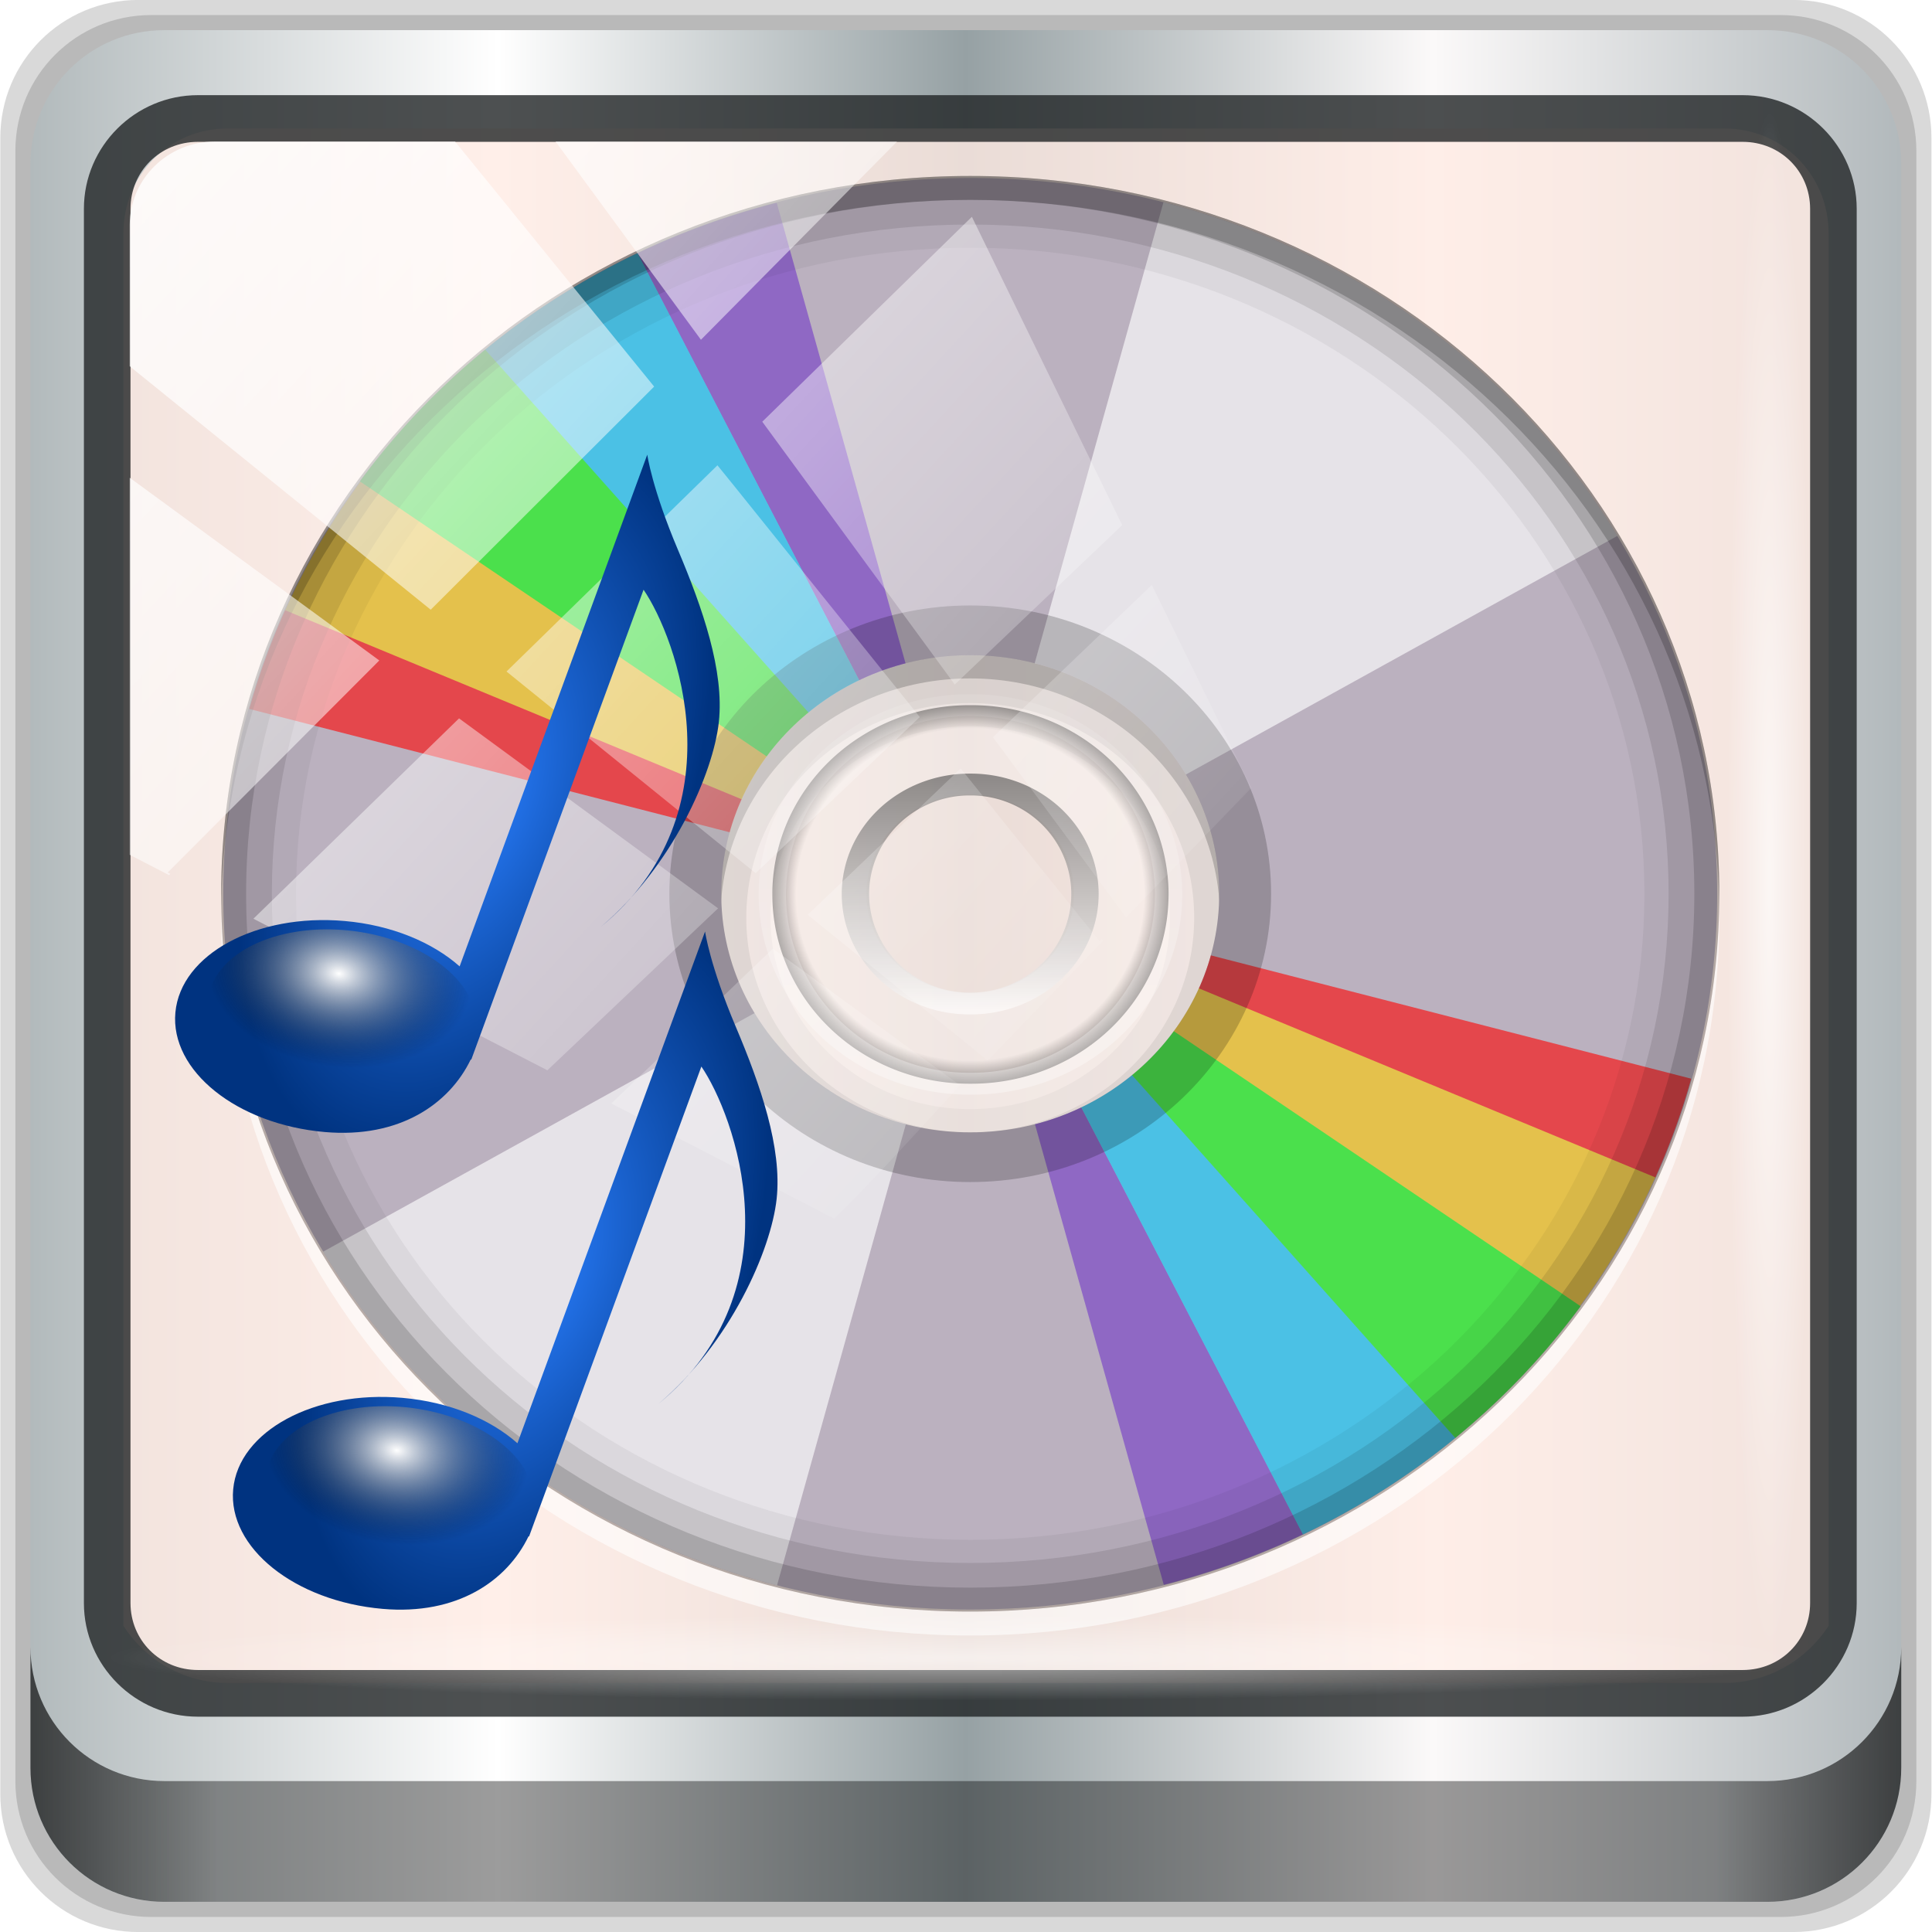 <?xml version="1.0" encoding="UTF-8" standalone="no"?>
<!-- Created with Inkscape (http://www.inkscape.org/) -->

<svg
   xmlns:dc="http://purl.org/dc/elements/1.1/"
   xmlns:cc="http://creativecommons.org/ns#"
   xmlns:rdf="http://www.w3.org/1999/02/22-rdf-syntax-ns#"
   xmlns:svg="http://www.w3.org/2000/svg"
   xmlns="http://www.w3.org/2000/svg"
   xmlns:xlink="http://www.w3.org/1999/xlink"
   xmlns:sodipodi="http://sodipodi.sourceforge.net/DTD/sodipodi-0.dtd"
   xmlns:inkscape="http://www.inkscape.org/namespaces/inkscape"
   width="96"
   height="96"
   id="svg2"
   version="1.1"
   inkscape:version="0.92.2 5c3e80d, 2017-08-06"
   sodipodi:docname="tunesview.svg">
  <script
     xlink:href=""
     id="script2985" />
  <defs
     id="defs4">
    <filter
       color-interpolation-filters="sRGB"
       id="filter3832-0">
      <feGaussianBlur
         id="feGaussianBlur3834-4"
         stdDeviation="0.769" />
    </filter>
    <radialGradient
       inkscape:collect="always"
       xlink:href="#linearGradient4370-2"
       id="radialGradient4322"
       gradientUnits="userSpaceOnUse"
       gradientTransform="matrix(1,0,0,1.806,0,-124.551)"
       cx="39.649"
       cy="154.589"
       fx="39.649"
       fy="154.589"
       r="27.097" />
    <linearGradient
       id="linearGradient4370-2">
      <stop
         id="stop4372-3"
         style="stop-color:#2a7fff;stop-opacity:1"
         offset="0" />
      <stop
         id="stop4374-7"
         style="stop-color:#003380;stop-opacity:1"
         offset="1" />
    </linearGradient>
    <radialGradient
       inkscape:collect="always"
       xlink:href="#linearGradient3266-4"
       id="radialGradient4324"
       gradientUnits="userSpaceOnUse"
       gradientTransform="matrix(0.985,0.026,-0.018,0.691,1.994,24.82)"
       cx="40.847"
       cy="75.264"
       fx="40.847"
       fy="75.264"
       r="14.672" />
    <linearGradient
       id="linearGradient3266-4">
      <stop
         id="stop2807-3"
         style="stop-color:#ffffff;stop-opacity:1"
         offset="0" />
      <stop
         id="stop2809-4"
         style="stop-color:#000000;stop-opacity:0"
         offset="1" />
    </linearGradient>
    <filter
       color-interpolation-filters="sRGB"
       id="filter4365">
      <feGaussianBlur
         id="feGaussianBlur4367"
         stdDeviation="0.769" />
    </filter>
    <radialGradient
       inkscape:collect="always"
       xlink:href="#linearGradient4370-2"
       id="radialGradient4245-5"
       cx="39.649"
       cy="154.589"
       fx="39.649"
       fy="154.589"
       r="27.097"
       gradientTransform="matrix(1,0,0,1.806,0,-124.551)"
       gradientUnits="userSpaceOnUse" />
    <linearGradient
       id="linearGradient4370">
      <stop
         id="stop4372"
         style="stop-color:#2a7fff;stop-opacity:1"
         offset="0" />
      <stop
         id="stop4374"
         style="stop-color:#003380;stop-opacity:1"
         offset="1" />
    </linearGradient>
    <radialGradient
       r="14.672"
       fy="75.264"
       fx="40.847"
       cy="75.264"
       cx="40.847"
       gradientTransform="matrix(0.985,0.026,-0.018,0.691,1.994,24.82)"
       gradientUnits="userSpaceOnUse"
       id="radialGradient4277"
       xlink:href="#linearGradient3266-4"
       inkscape:collect="always" />
    <linearGradient
       id="linearGradient4377">
      <stop
         id="stop4379"
         style="stop-color:#ffffff;stop-opacity:1"
         offset="0" />
      <stop
         id="stop4381"
         style="stop-color:#000000;stop-opacity:0"
         offset="1" />
    </linearGradient>
    <linearGradient
       inkscape:collect="always"
       xlink:href="#linearGradient3362"
       id="linearGradient3366"
       gradientUnits="userSpaceOnUse"
       x1="25.22"
       y1="61.922"
       x2="94.568"
       y2="61.922" />
    <linearGradient
       id="linearGradient3362">
      <stop
         id="stop3364"
         style="stop-color:#4d4d4d;stop-opacity:1"
         offset="0" />
      <stop
         id="stop3366"
         style="stop-color:#ffffff;stop-opacity:1"
         offset="1" />
    </linearGradient>
    <radialGradient
       inkscape:collect="always"
       xlink:href="#linearGradient3342"
       id="radialGradient3368"
       gradientUnits="userSpaceOnUse"
       gradientTransform="matrix(1,0,0,0.838,0,10.06)"
       cx="59.894"
       cy="61.922"
       fx="59.894"
       fy="61.922"
       r="33.714" />
    <linearGradient
       id="linearGradient3342">
      <stop
         id="stop3344"
         style="stop-color:#000000;stop-opacity:0"
         offset="0" />
      <stop
         id="stop3350"
         style="stop-color:#000000;stop-opacity:0"
         offset="0.85" />
      <stop
         id="stop3346"
         style="stop-color:#000000;stop-opacity:1"
         offset="1" />
    </linearGradient>
    <linearGradient
       inkscape:collect="always"
       xlink:href="#linearGradient3330"
       id="linearGradient3370"
       gradientUnits="userSpaceOnUse"
       x1="26.18"
       y1="61.922"
       x2="93.608"
       y2="61.922" />
    <linearGradient
       id="linearGradient3330">
      <stop
         id="stop3332"
         style="stop-color:#ffffff;stop-opacity:0.203"
         offset="0" />
      <stop
         id="stop3334"
         style="stop-color:#ffffff;stop-opacity:0.68"
         offset="1" />
    </linearGradient>
    <clipPath
       id="clipPath4031">
      <path
         d="M 48,32 C 28.118,32 12,48.118 12,68 12,87.882 28.118,104 48,104 67.882,104 84,87.882 84,68 84,48.118 67.882,32 48,32 z m 0,24 c 6.627,0 12,5.373 12,12 0,6.627 -5.373,12 -12,12 -6.627,0 -12,-5.373 -12,-12 0,-6.627 5.373,-12 12,-12 z"
         inkscape:connector-curvature="0"
         id="path4033"
         style="fill:#bbb1bf;fill-opacity:1;stroke:none" />
    </clipPath>
    <filter
       x="-0.19"
       y="-0.171"
       width="1.381"
       height="1.341"
       color-interpolation-filters="sRGB"
       id="filter4035">
      <feGaussianBlur
         id="feGaussianBlur4037"
         stdDeviation="4.948" />
    </filter>
    <clipPath
       id="clipPath4187">
      <path
         d="m 48,102 c -19.882,0 -36,16.118 -36,36 0,19.882 16.118,36 36,36 19.882,0 36,-16.118 36,-36 0,-19.882 -16.118,-36 -36,-36 z m 0,24 c 6.627,0 12,5.373 12,12 0,6.627 -5.373,12 -12,12 -6.627,0 -12,-5.373 -12,-12 0,-6.627 5.373,-12 12,-12 z"
         inkscape:connector-curvature="0"
         id="path4189"
         style="fill:#bbb1bf;fill-opacity:1;stroke:none" />
    </clipPath>
    <filter
       x="-0.18"
       y="-0.18"
       width="1.36"
       height="1.36"
       color-interpolation-filters="sRGB"
       id="filter4195">
      <feGaussianBlur
         id="feGaussianBlur4197"
         stdDeviation="5.216" />
    </filter>
    <radialGradient
       inkscape:collect="always"
       xlink:href="#linearGradient4042"
       id="radialGradient4556"
       cx="14.693"
       cy="0.381"
       fx="14.693"
       fy="0.381"
       r="45.056"
       gradientTransform="matrix(1.003,0,0,0.894,9.597,20.257)"
       gradientUnits="userSpaceOnUse" />
    <linearGradient
       id="linearGradient4042">
      <stop
         id="stop4044"
         style="stop-color:#ff9800;stop-opacity:1"
         offset="0" />
      <stop
         id="stop4046"
         style="stop-color:#ff4600;stop-opacity:1"
         offset="1" />
    </linearGradient>
    <linearGradient
       inkscape:collect="always"
       xlink:href="#linearGradient3888-8-4-8-4-6-9-0-8-7-9"
       id="linearGradient4987"
       gradientUnits="userSpaceOnUse"
       gradientTransform="matrix(1.19,0,0,1.151,-32.769,-28.888)"
       x1="62"
       y1="8"
       x2="62"
       y2="68" />
    <linearGradient
       inkscape:collect="always"
       id="linearGradient3888-8-4-8-4-6-9-0-8-7-9">
      <stop
         style="stop-color:#ffffff;stop-opacity:1;"
         offset="0"
         id="stop3890-4-7-9-5-7-0-8-8-8-6" />
      <stop
         style="stop-color:#ffffff;stop-opacity:0;"
         offset="1"
         id="stop3892-5-8-2-8-3-3-3-06-4-4" />
    </linearGradient>
    <radialGradient
       inkscape:collect="always"
       xlink:href="#linearGradient3888-8-4-8-6"
       id="radialGradient3114"
       gradientUnits="userSpaceOnUse"
       gradientTransform="matrix(0,1.621,-2.038,0,160.664,-243.037)"
       cx="158"
       cy="6.213"
       fx="158"
       fy="6.213"
       r="41" />
    <linearGradient
       inkscape:collect="always"
       id="linearGradient3888-8-4-8-6">
      <stop
         style="stop-color:#ffffff;stop-opacity:1;"
         offset="0"
         id="stop3890-4-7-9-7" />
      <stop
         style="stop-color:#ffffff;stop-opacity:0;"
         offset="1"
         id="stop3892-5-8-2-7" />
    </linearGradient>
    <radialGradient
       inkscape:collect="always"
       xlink:href="#linearGradient4091-0-3-0-7"
       id="radialGradient3118"
       gradientUnits="userSpaceOnUse"
       gradientTransform="matrix(-1.072,0,0,-0.875,199.464,-19.126)"
       cx="48"
       cy="-27"
       fx="48"
       fy="-27"
       r="42" />
    <linearGradient
       id="linearGradient4091-0-3-0-7">
      <stop
         style="stop-color:#ffffff;stop-opacity:1;"
         offset="0"
         id="stop4093-3-6-4-2" />
      <stop
         id="stop4099-6-1-8-3"
         offset="0.8"
         style="stop-color:#ffffff;stop-opacity:1;" />
      <stop
         style="stop-color:#ffffff;stop-opacity:0;"
         offset="1"
         id="stop4095-1-0-7-9" />
    </linearGradient>
    <linearGradient
       inkscape:collect="always"
       xlink:href="#linearGradient3832-0-6-1-1"
       id="linearGradient3120"
       gradientUnits="userSpaceOnUse"
       gradientTransform="matrix(1,0,0,0.889,200,8.943)"
       x1="-94"
       y1="82.984"
       x2="-10.188"
       y2="82.984" />
    <linearGradient
       id="linearGradient3832-0-6-1-1">
      <stop
         style="stop-color:#000000;stop-opacity:1;"
         offset="0"
         id="stop3834-6-3-7-1" />
      <stop
         id="stop3872-2-4"
         offset="0.1"
         style="stop-color:#000000;stop-opacity:0.588;" />
      <stop
         style="stop-color:#000000;stop-opacity:0.588;"
         offset="0.9"
         id="stop3844-6-2-7-6" />
      <stop
         style="stop-color:#000000;stop-opacity:1;"
         offset="1"
         id="stop3836-5-0-2-9" />
    </linearGradient>
    <linearGradient
       gradientTransform="matrix(1.135,0,0,1.134,-40.037,-46.788)"
       y2="47"
       x2="90"
       y1="47"
       x1="6"
       gradientUnits="userSpaceOnUse"
       id="linearGradient5021"
       xlink:href="#linearGradient6139-0"
       inkscape:collect="always" />
    <linearGradient
       id="linearGradient6139-0">
      <stop
         id="stop6141-2"
         offset="0"
         style="stop-color:#b7b7b7;stop-opacity:1;" />
      <stop
         style="stop-color:#ffffff;stop-opacity:1;"
         offset="0.25"
         id="stop6151-0" />
      <stop
         style="stop-color:#9d9d9d;stop-opacity:1;"
         offset="0.5"
         id="stop6147-1" />
      <stop
         id="stop6149-4"
         offset="0.75"
         style="stop-color:#fafafa;stop-opacity:1;" />
      <stop
         id="stop6143-4"
         offset="1"
         style="stop-color:#b7b7b7;stop-opacity:1;" />
    </linearGradient>
    <linearGradient
       y2="47"
       x2="90"
       y1="47"
       x1="6"
       gradientTransform="matrix(1.139,0,0,1.139,-30.579,-29.107)"
       gradientUnits="userSpaceOnUse"
       id="linearGradient4478"
       xlink:href="#linearGradient6139-0"
       inkscape:collect="always" />
    <linearGradient
       id="linearGradient5700">
      <stop
         style="stop-color:#ffffff;stop-opacity:0;"
         offset="0"
         id="stop5702" />
      <stop
         id="stop5704"
         offset="0.037"
         style="stop-color:#ffffff;stop-opacity:0.851;" />
      <stop
         style="stop-color:#ffffff;stop-opacity:0;"
         offset="0.065"
         id="stop5706" />
      <stop
         id="stop5712"
         offset="0.945"
         style="stop-color:#ffffff;stop-opacity:0;" />
      <stop
         id="stop5710"
         offset="0.966"
         style="stop-color:#ffffff;stop-opacity:0.851;" />
      <stop
         style="stop-color:#ffffff;stop-opacity:0;"
         offset="1"
         id="stop5708" />
    </linearGradient>
    <linearGradient
       id="linearGradient3921">
      <stop
         id="stop3923"
         offset="0"
         style="stop-color:#2cd5ff;stop-opacity:1;" />
      <stop
         id="stop3925"
         offset="1"
         style="stop-color:#004c75;stop-opacity:1;" />
    </linearGradient>
    <radialGradient
       gradientUnits="userSpaceOnUse"
       gradientTransform="matrix(1.067,0,0,0.038,-36.704,40.652)"
       r="42.472"
       fy="88.449"
       fx="48.944"
       cy="88.449"
       cx="48.944"
       id="radialGradient4954"
       xlink:href="#linearGradient3888-8-4-8-4-6-9-0-8-7-9"
       inkscape:collect="always" />
    <linearGradient
       gradientUnits="userSpaceOnUse"
       y2="47"
       x2="90"
       y1="47"
       x1="6"
       id="linearGradient3923"
       xlink:href="#linearGradient6139-0"
       inkscape:collect="always" />
    <linearGradient
       y2="47"
       x2="90"
       y1="47"
       x1="6"
       gradientTransform="matrix(1.135,0,0,1.134,-145.94,-34.869)"
       gradientUnits="userSpaceOnUse"
       id="linearGradient5698"
       xlink:href="#linearGradient5700"
       inkscape:collect="always" />
    <radialGradient
       r="2.791"
       fy="79.209"
       fx="70.373"
       cy="79.209"
       cx="70.373"
       gradientUnits="userSpaceOnUse"
       id="radialGradient4077-8"
       xlink:href="#linearGradient3832-0-6-1-1"
       inkscape:collect="always" />
    <linearGradient
       gradientTransform="translate(-96,-48)"
       gradientUnits="userSpaceOnUse"
       xlink:href="#linearGradient4042"
       id="linearGradient4048"
       y2="72"
       x2="30"
       y1="72"
       x1="18" />
    <linearGradient
       gradientUnits="userSpaceOnUse"
       xlink:href="#linearGradient3888-8-4-8-4-6-9-0-8-7-9"
       id="linearGradient4040"
       y2="75"
       x2="24"
       y1="62"
       x1="24" />
    <linearGradient
       id="linearGradient4180">
      <stop
         offset="0"
         style="stop-color:#008eca;stop-opacity:1"
         id="stop4182" />
      <stop
         offset="1"
         style="stop-color:#35c3ff;stop-opacity:1"
         id="stop4184" />
    </linearGradient>
    <linearGradient
       gradientTransform="translate(-96,-48)"
       gradientUnits="userSpaceOnUse"
       xlink:href="#linearGradient4192"
       id="linearGradient4156"
       y2="72"
       x2="32"
       y1="72"
       x1="18" />
    <linearGradient
       id="linearGradient4192">
      <stop
         offset="0"
         style="stop-color:#ffdb5b;stop-opacity:1"
         id="stop4194" />
      <stop
         offset="1"
         style="stop-color:#26a4bc;stop-opacity:1"
         id="stop4196" />
    </linearGradient>
    <linearGradient
       id="linearGradient4186">
      <stop
         offset="0"
         style="stop-color:#a535c0;stop-opacity:1"
         id="stop4188" />
      <stop
         offset="1"
         style="stop-color:#732586;stop-opacity:1"
         id="stop4190" />
    </linearGradient>
    <linearGradient
       id="linearGradient4364">
      <stop
         offset="0"
         style="stop-color:#cccccc;stop-opacity:1"
         id="stop4366" />
      <stop
         offset="1"
         style="stop-color:#1a1a1a;stop-opacity:1"
         id="stop4368" />
    </linearGradient>
    <linearGradient
       id="linearGradient4358">
      <stop
         offset="0"
         style="stop-color:#71c837;stop-opacity:1"
         id="stop4360" />
      <stop
         offset="1"
         style="stop-color:#447821;stop-opacity:1"
         id="stop4362" />
    </linearGradient>
    <linearGradient
       id="linearGradient3524">
      <stop
         offset="0"
         style="stop-color:#ff7ef7;stop-opacity:1"
         id="stop3526" />
      <stop
         id="stop1157"
         style="stop-color:#ff7fe2;stop-opacity:1;"
         offset="0.135" />
      <stop
         offset="1"
         style="stop-color:#ff885b;stop-opacity:1"
         id="stop3528" />
    </linearGradient>
    <linearGradient
       id="linearGradient4376">
      <stop
         offset="0"
         style="stop-color:#deaa87;stop-opacity:1"
         id="stop4378" />
      <stop
         offset="1"
         style="stop-color:#784421;stop-opacity:1"
         id="stop4380" />
    </linearGradient>
    <clipPath
       id="clipPath4031-0">
      <path
         style="fill:#bbb1bf;fill-opacity:1;stroke:none"
         id="path4033-23"
         inkscape:connector-curvature="0"
         d="M 48,32 C 28.118,32 12,48.118 12,68 12,87.882 28.118,104 48,104 67.882,104 84,87.882 84,68 84,48.118 67.882,32 48,32 z m 0,24 c 6.627,0 12,5.373 12,12 0,6.627 -5.373,12 -12,12 -6.627,0 -12,-5.373 -12,-12 0,-6.627 5.373,-12 12,-12 z" />
    </clipPath>
    <filter
       id="filter4035-7"
       color-interpolation-filters="sRGB"
       height="1.341"
       width="1.381"
       y="-0.171"
       x="-0.19">
      <feGaussianBlur
         stdDeviation="4.948"
         id="feGaussianBlur4037-5" />
    </filter>
    <clipPath
       id="clipPath4187-9">
      <path
         style="fill:#bbb1bf;fill-opacity:1;stroke:none"
         id="path4189-2"
         inkscape:connector-curvature="0"
         d="m 48,102 c -19.882,0 -36,16.118 -36,36 0,19.882 16.118,36 36,36 19.882,0 36,-16.118 36,-36 0,-19.882 -16.118,-36 -36,-36 z m 0,24 c 6.627,0 12,5.373 12,12 0,6.627 -5.373,12 -12,12 -6.627,0 -12,-5.373 -12,-12 0,-6.627 5.373,-12 12,-12 z" />
    </clipPath>
    <filter
       id="filter4195-2"
       color-interpolation-filters="sRGB"
       height="1.36"
       width="1.36"
       y="-0.18"
       x="-0.18">
      <feGaussianBlur
         stdDeviation="5.216"
         id="feGaussianBlur4197-8" />
    </filter>
    <linearGradient
       y2="47"
       x2="90"
       y1="47"
       x1="6"
       gradientTransform="matrix(1.103,0,0,1.102,-38.5,-45.284)"
       gradientUnits="userSpaceOnUse"
       id="linearGradient4071"
       xlink:href="#linearGradient6139-0-3"
       inkscape:collect="always" />
    <linearGradient
       id="linearGradient6139-0-3">
      <stop
         style="stop-color:#b2babc;stop-opacity:1"
         offset="0"
         id="stop6141-2-6" />
      <stop
         id="stop6151-0-7"
         offset="0.25"
         style="stop-color:#ffffff;stop-opacity:1;" />
      <stop
         id="stop6147-1-5"
         offset="0.5"
         style="stop-color:#96a1a4;stop-opacity:1" />
      <stop
         style="stop-color:#fbf9f9;stop-opacity:1;"
         offset="0.75"
         id="stop6149-4-3" />
      <stop
         style="stop-color:#b2b9bc;stop-opacity:1"
         offset="1"
         id="stop6143-4-5" />
    </linearGradient>
    <linearGradient
       gradientUnits="userSpaceOnUse"
       y2="88.172"
       x2="94.5"
       y1="88.172"
       x1="1.5"
       id="linearGradient4129"
       xlink:href="#linearGradient3832-0-6-1-1"
       inkscape:collect="always"
       gradientTransform="matrix(0.997,0,0,0.995,-33.374,-41.269)" />
    <radialGradient
       r="43.199"
       fy="44.893"
       fx="13.948"
       cy="44.893"
       cx="13.948"
       gradientTransform="matrix(0.972,0,0,0.049,0.408,38.503)"
       gradientUnits="userSpaceOnUse"
       id="radialGradient7462"
       xlink:href="#linearGradient3888-8-4-8-4-6-9-0-8-7-9"
       inkscape:collect="always" />
    <radialGradient
       r="43.199"
       fy="44.893"
       fx="13.948"
       cy="44.893"
       cx="13.948"
       gradientTransform="matrix(0.884,0,0,0.049,-9.88,-56.484)"
       gradientUnits="userSpaceOnUse"
       id="radialGradient7464"
       xlink:href="#linearGradient3888-8-4-8-4-6-9-0-8-7-9"
       inkscape:collect="always" />
    <linearGradient
       y2="14.514"
       x2="50.528"
       y1="-28.642"
       x1="2.771"
       gradientUnits="userSpaceOnUse"
       id="linearGradient4767"
       xlink:href="#linearGradient3888-8-4-8-4-6-9-0-8-7-9"
       inkscape:collect="always" />
    <clipPath
       clipPathUnits="userSpaceOnUse"
       id="clipPath4156-4-1">
      <path
         style="opacity:0.6;fill:#ffffff;fill-opacity:1;stroke:none"
         d="m 27.046,-55.695 -14.214,13.321 h 0.061 l 15.653,21.771 10.231,-10.546 C 38.562,-32.302 27.468,-54.819 27.046,-55.695 Z M 9.647,-39.383 -5.241,-25.321 15.988,-7.806 26.372,-18.383 Z m 31.491,12.951 -9.741,9.714 8.945,12.458 7.781,-7.555 z m -49.84,4.379 -13.754,12.982 26.283,13.846 0.061,-0.062 -0.123,-0.062 L 13.599,-5.401 -8.702,-22.053 Z m 38.015,7.401 -9.803,9.775 11.579,9.559 7.628,-7.401 -8.669,-11.009 z m 20.187,5.674 -7.383,7.216 6.188,8.542 5.82,-6.137 z m -32.195,6.322 -9.557,9.498 13.662,7.185 7.934,-7.678 z m 23.312,2.374 -7.107,6.938 8.363,6.907 5.361,-5.674 -0.061,-0.092 -0.092,0.123 -6.464,-8.203 z m -8.73,8.542 -7.505,7.339 10.354,5.458 c 1.397,-1.321 5.675,-6.123 5.851,-6.322 z"
         id="path4158-0-8"
         inkscape:connector-curvature="0" />
    </clipPath>
    <linearGradient
       gradientUnits="userSpaceOnUse"
       y2="7.017"
       x2="45.448"
       y1="92.54"
       x1="45.448"
       gradientTransform="scale(1.006,0.994)"
       id="ButtonShadow-16">
      <stop
         id="stop3750-6"
         offset="0"
         style="stop-color:#000000;stop-opacity:1;" />
      <stop
         id="stop3752-4"
         offset="1"
         style="stop-color:#000000;stop-opacity:0.588;" />
    </linearGradient>
    <clipPath
       id="clipPath4355-7"
       clipPathUnits="userSpaceOnUse">
      <rect
         ry="6"
         rx="6"
         y="6"
         x="6"
         height="80"
         width="84"
         id="rect4357-5"
         style="fill:#ffffff;fill-opacity:1;fill-rule:nonzero;stroke:none" />
    </clipPath>
    <clipPath
       id="clipPath4355-9"
       clipPathUnits="userSpaceOnUse">
      <rect
         ry="6"
         rx="6"
         y="6"
         x="6"
         height="80"
         width="84"
         id="rect4357-1"
         style="fill:#ffffff;fill-opacity:1;fill-rule:nonzero;stroke:none" />
    </clipPath>
    <clipPath
       id="clipPath4355-1"
       clipPathUnits="userSpaceOnUse">
      <rect
         ry="6"
         rx="6"
         y="6"
         x="6"
         height="80"
         width="84"
         id="rect4357-9"
         style="fill:#ffffff;fill-opacity:1;fill-rule:nonzero;stroke:none" />
    </clipPath>
    <clipPath
       id="clipPath3943-52-0"
       clipPathUnits="userSpaceOnUse">
      <path
         inkscape:connector-curvature="0"
         style="color:#000000;display:inline;overflow:visible;visibility:visible;opacity:0.8;fill:#ff00ff;fill-opacity:1;fill-rule:nonzero;stroke:none;stroke-width:1;marker:none;enable-background:accumulate"
         d="m 69.781,20.844 -5,3.438 c 5.587,5.537 9,13.328 9,21.812 0,8.434 -3.377,16.096 -8.906,21.625 l 5,3.438 C 76.078,64.576 80,55.844 80,46.094 c 2e-6,-9.797 -3.963,-18.66 -10.219,-25.25 z M 40,24.062 28.906,36.219 H 21.5 c -0.823,0 -1.5,0.677 -1.5,1.5 v 1 14.844 1 c 0,0.823 0.684,1.61 1.5,1.5 h 7.406 L 40,68 V 66 26.062 Z m 20.594,3.281 -5,3.438 L 55.5,30.875 c 3.938,3.89 6.406,9.25 6.406,15.219 0,5.921 -2.43,11.148 -6.312,15.031 l 0.094,0.094 5.094,3.438 c 4.475,-4.908 7.25,-11.402 7.25,-18.562 0,-7.231 -2.879,-13.831 -7.438,-18.75 z m -9.25,6.5 -5.219,3.625 c 2.222,2.218 3.719,5.24 3.719,8.625 0,3.337 -1.459,6.228 -3.625,8.438 l 5.219,3.625 c 2.822,-3.237 4.531,-7.434 4.531,-12.062 0,-4.673 -1.754,-9.001 -4.625,-12.25 z"
         id="path3945-4-1" />
    </clipPath>
    <radialGradient
       r="33.714"
       fy="61.922"
       fx="59.894"
       cy="61.922"
       cx="59.894"
       gradientTransform="matrix(1,0,0,0.838,0,10.06)"
       gradientUnits="userSpaceOnUse"
       id="radialGradient3368-9"
       xlink:href="#linearGradient3342"
       inkscape:collect="always" />
    <clipPath
       id="clipPath4031-9">
      <path
         style="fill:#bbb1bf;fill-opacity:1;stroke:none"
         id="path4033-2"
         inkscape:connector-curvature="0"
         d="M 48,32 C 28.118,32 12,48.118 12,68 12,87.882 28.118,104 48,104 67.882,104 84,87.882 84,68 84,48.118 67.882,32 48,32 Z m 0,24 c 6.627,0 12,5.373 12,12 0,6.627 -5.373,12 -12,12 -6.627,0 -12,-5.373 -12,-12 0,-6.627 5.373,-12 12,-12 z" />
    </clipPath>
    <filter
       id="filter4035-0"
       height="1.341"
       width="1.381"
       y="-0.171"
       x="-0.19"
       style="color-interpolation-filters:sRGB">
      <feGaussianBlur
         stdDeviation="4.948"
         id="feGaussianBlur4037-2" />
    </filter>
    <clipPath
       id="clipPath4187-3">
      <path
         style="fill:#bbb1bf;fill-opacity:1;stroke:none"
         id="path4189-7"
         inkscape:connector-curvature="0"
         d="m 48,102 c -19.882,0 -36,16.118 -36,36 0,19.882 16.118,36 36,36 19.882,0 36,-16.118 36,-36 0,-19.882 -16.118,-36 -36,-36 z m 0,24 c 6.627,0 12,5.373 12,12 0,6.627 -5.373,12 -12,12 -6.627,0 -12,-5.373 -12,-12 0,-6.627 5.373,-12 12,-12 z" />
    </clipPath>
    <filter
       id="filter4195-5"
       height="1.36"
       width="1.36"
       y="-0.18"
       x="-0.18"
       style="color-interpolation-filters:sRGB">
      <feGaussianBlur
         stdDeviation="5.216"
         id="feGaussianBlur4197-9" />
    </filter>
    <radialGradient
       inkscape:collect="always"
       xlink:href="#linearGradient4370-2"
       id="radialGradient4806-7"
       gradientUnits="userSpaceOnUse"
       gradientTransform="matrix(1,0,0,1.806,152.82,31.093)"
       cx="39.649"
       cy="154.589"
       fx="39.649"
       fy="154.589"
       r="27.097" />
    <radialGradient
       inkscape:collect="always"
       xlink:href="#linearGradient3266-4"
       id="radialGradient4808-6"
       gradientUnits="userSpaceOnUse"
       gradientTransform="matrix(1.152,-0.24,0.168,0.809,124.157,287.106)"
       cx="40.847"
       cy="75.264"
       fx="40.847"
       fy="75.264"
       r="14.672" />
    <radialGradient
       inkscape:collect="always"
       xlink:href="#linearGradient4370-2"
       id="radialGradient4806-2"
       gradientUnits="userSpaceOnUse"
       gradientTransform="matrix(1,0,0,1.806,152.82,31.093)"
       cx="39.649"
       cy="154.589"
       fx="39.649"
       fy="154.589"
       r="27.097" />
    <radialGradient
       inkscape:collect="always"
       xlink:href="#linearGradient3266-4"
       id="radialGradient4808-7"
       gradientUnits="userSpaceOnUse"
       gradientTransform="matrix(1.152,-0.24,0.168,0.809,124.157,287.106)"
       cx="40.847"
       cy="75.264"
       fx="40.847"
       fy="75.264"
       r="14.672" />
  </defs>
  <sodipodi:namedview
     id="base"
     pagecolor="#ffffff"
     bordercolor="#666666"
     borderopacity="1.0"
     inkscape:pageopacity="0.0"
     inkscape:pageshadow="2"
     inkscape:zoom="2.7855723"
     inkscape:cx="-14.09498"
     inkscape:cy="48"
     inkscape:current-layer="layer1"
     showgrid="true"
     inkscape:document-units="px"
     inkscape:grid-bbox="true"
     inkscape:showpageshadow="false"
     gridtolerance="1"
     guidetolerance="1"
     objecttolerance="1"
     inkscape:window-width="1280"
     inkscape:window-height="976"
     inkscape:window-x="0"
     inkscape:window-y="20"
     inkscape:window-maximized="1"
     showguides="false" />
  <g
     id="layer1"
     inkscape:label="Layer 1"
     inkscape:groupmode="layer"
     transform="translate(0,32)">
    <g
       transform="translate(-7.615813e-7,48)"
       inkscape:label="Layer 1"
       id="layer1-3">
      <g
         transform="matrix(1.003,0,0,1.005,33.489,-38.527)"
         id="g5148">
        <g
           transform="matrix(0.986,0,0,1.05,-36.451,-38.562)"
           id="g4021" />
        <g
           id="g1392">
          <path
             style="display:inline;opacity:0.15;fill:#000000;fill-opacity:1;fill-rule:nonzero;stroke:none;stroke-width:0.996"
             d="m 55.463,-41.269 h -82.003 c -3.786,0 -6.834,3.043 -6.834,6.823 v 81.88 c 0,3.78 3.048,6.823 6.834,6.823 h 82.003 c 3.786,0 6.834,-3.043 6.834,-6.823 v -81.88 c 0,-3.78 -3.048,-6.823 -6.834,-6.823 z"
             id="path3288"
             inkscape:connector-curvature="0" />
          <path
             inkscape:connector-curvature="0"
             id="path4085"
             d="m 54.822,-40.522 h -80.722 c -3.727,0 -6.727,2.996 -6.727,6.717 v 80.6 c 0,3.721 3,6.717 6.727,6.717 h 80.722 c 3.727,0 6.727,-2.996 6.727,-6.717 v -80.6 c 0,-3.721 -3,-6.717 -6.727,-6.717 z"
             style="display:inline;opacity:0.15;fill:#000000;fill-opacity:1;fill-rule:nonzero;stroke:none;stroke-width:0.996" />
          <path
             style="display:inline;fill:url(#linearGradient4071);fill-opacity:1;fill-rule:nonzero;stroke:none;stroke-width:0.996"
             d="m 54.181,-39.776 h -79.441 c -3.668,0 -6.62,2.948 -6.62,6.61 v 79.321 c 0,3.662 2.953,6.61 6.62,6.61 h 79.441 c 3.668,0 6.62,-2.948 6.62,-6.61 V -33.166 c 0,-3.662 -2.953,-6.61 -6.62,-6.61 z"
             id="rect4251-1-9"
             inkscape:connector-curvature="0" />
          <path
             style="display:inline;opacity:0.798;fill:#ffebe4;fill-opacity:1;fill-rule:nonzero;stroke:none;stroke-width:1.034"
             d="m -22.127,-34.913 c -2.872,0 -5.151,2.297 -5.151,5.191 v 21.508 7.267 40.065 c 1.103,1.691 2.985,2.822 5.151,2.822 h 4.121 65.936 4.121 c 2.167,0 4.048,-1.132 5.151,-2.822 V -0.947 -8.214 -29.722 c 0,-2.894 -2.28,-5.191 -5.151,-5.191 z"
             id="path3400-6-3"
             inkscape:connector-curvature="0"
             sodipodi:nodetypes="sscccsccscccsss" />
          <path
             inkscape:connector-curvature="0"
             id="path4989-6"
             d="m -23.583,-36.562 c -3.106,0 -5.649,2.527 -5.649,5.618 v 68.936 c 0,3.091 2.543,5.618 5.649,5.618 h 76.528 c 3.106,0 5.649,-2.527 5.649,-5.618 v -68.936 c 0,-3.091 -2.543,-5.618 -5.649,-5.618 z m 0,2.308 h 76.528 c 1.882,0 3.341,1.473 3.341,3.31 v 68.936 c 0,1.837 -1.459,3.31 -3.341,3.31 h -76.528 c -1.882,0 -3.341,-1.473 -3.341,-3.31 v -68.936 c 0,-1.837 1.459,-3.31 3.341,-3.31 z"
             style="color:#000000;font-style:normal;font-variant:normal;font-weight:normal;font-stretch:normal;font-size:medium;line-height:normal;font-family:Sans;-inkscape-font-specification:Sans;text-indent:0;text-align:start;text-decoration:none;text-decoration-line:none;letter-spacing:normal;word-spacing:normal;text-transform:none;writing-mode:lr-tb;direction:ltr;baseline-shift:baseline;text-anchor:start;display:inline;overflow:visible;visibility:visible;fill:#1f2224;fill-opacity:0.791;stroke:none;stroke-width:2.366;marker:none;enable-background:accumulate" />
          <path
             inkscape:connector-curvature="0"
             style="display:inline;opacity:0.658;fill:url(#linearGradient4129);fill-opacity:1;fill-rule:nonzero;stroke:none;stroke-width:0.996"
             d="m -31.88,40.171 v 5.97 c 0,3.662 2.966,6.623 6.633,6.623 h 79.414 c 3.668,0 6.633,-2.961 6.633,-6.623 v -5.97 c 0,3.662 -2.966,6.623 -6.633,6.623 h -79.414 c -3.668,0 -6.633,-2.961 -6.633,-6.623 z"
             id="path4118" />
          <rect
             style="opacity:0.55;fill:url(#radialGradient7462);fill-opacity:1;stroke:none;stroke-width:0.996"
             id="rect4131"
             width="83.961"
             height="4.229"
             x="-28.018"
             y="38.585"
             rx="0"
             ry="4.229" />
          <rect
             ry="4.235"
             rx="0"
             y="-56.401"
             x="-35.736"
             height="4.235"
             width="76.371"
             id="rect4141"
             style="opacity:0.669;fill:url(#radialGradient7464);fill-opacity:1;stroke:none;stroke-width:0.996"
             transform="rotate(90)" />
          <g
             style="display:inline"
             id="g3339-6"
             transform="matrix(1.237,0,0,1.183,-44.699,-53.861)">
            <path
               style="color:#000000;display:inline;overflow:visible;visibility:visible;opacity:0.05;fill:#000000;fill-opacity:1;fill-rule:nonzero;stroke:none;stroke-width:1;marker:none;enable-background:accumulate"
               id="path3736-1"
               d="m 48,31 c -9.926,0 -18,8.074 -18,18 0,9.926 8.074,18 18,18 9.926,0 18,-8.074 18,-18 0,-9.926 -8.074,-18 -18,-18 z m 0,10 c 4.436,0 8,3.564 8,8 0,4.436 -3.564,8 -8,8 -4.436,0 -8,-3.564 -8,-8 0,-4.436 3.564,-8 8,-8 z"
               inkscape:connector-curvature="0" />
            <path
               style="color:#000000;display:inline;overflow:visible;visibility:visible;opacity:0.3;fill:#000000;fill-opacity:1;fill-rule:nonzero;stroke:none;stroke-width:1;marker:none;enable-background:accumulate"
               id="path3725-2"
               inkscape:connector-curvature="0"
               d="m 48,33 c -8.837,0 -16,7.163 -16,16 0,8.837 7.163,16 16,16 8.837,0 16,-7.163 16,-16 0,-8.837 -7.163,-16 -16,-16 z m 0,6 c 5.523,0 10,4.477 10,10 0,5.523 -4.477,10 -10,10 -5.523,0 -10,-4.477 -10,-10 0,-5.523 4.477,-10 10,-10 z" />
            <path
               style="color:#000000;display:inline;overflow:visible;visibility:visible;opacity:0.1;fill:#000000;fill-opacity:1;fill-rule:nonzero;stroke:none;stroke-width:1;marker:none;enable-background:accumulate"
               id="path3732-9"
               d="m 48,31.969 c -9.398,0 -17.031,7.634 -17.031,17.031 0,9.398 7.634,17.031 17.031,17.031 9.398,0 17.031,-7.634 17.031,-17.031 0,-9.398 -7.634,-17.031 -17.031,-17.031 z m 0,8.062 c 4.962,0 8.969,4.007 8.969,8.969 0,4.962 -4.007,8.969 -8.969,8.969 -4.962,0 -8.969,-4.007 -8.969,-8.969 0,-4.962 4.007,-8.969 8.969,-8.969 z"
               inkscape:connector-curvature="0" />
            <path
               style="display:inline;fill:#bbb1bf;fill-opacity:1;stroke:none"
               id="path3978-3"
               inkscape:connector-curvature="0"
               d="m 48,18.085 c -16.522,0 -29.915,13.394 -29.915,29.915 0,16.522 13.394,29.915 29.915,29.915 16.522,0 29.915,-13.394 29.915,-29.915 C 77.915,31.478 64.522,18.085 48,18.085 Z m 0,19.944 c 5.507,0 9.972,4.465 9.972,9.972 0,5.507 -4.465,9.972 -9.972,9.972 -5.507,0 -9.972,-4.465 -9.972,-9.972 0,-5.507 4.465,-9.972 9.972,-9.972 z" />
            <path
               style="display:inline;opacity:0.3;fill:#ffffff;fill-opacity:1;stroke:none"
               id="path3992-1"
               inkscape:connector-curvature="0"
               d="m 48,38.028 c -5.507,0 -9.972,4.465 -9.972,9.972 0,5.507 4.465,9.972 9.972,9.972 5.507,0 9.972,-4.465 9.972,-9.972 0,-5.507 -4.465,-9.972 -9.972,-9.972 z m 0,5.817 c 2.295,0 4.155,1.86 4.155,4.155 0,2.295 -1.86,4.155 -4.155,4.155 -2.295,0 -4.155,-1.86 -4.155,-4.155 0,-2.295 1.86,-4.155 4.155,-4.155 z" />
            <path
               style="display:inline;opacity:0.6;fill:none;stroke:url(#linearGradient3366);stroke-width:6.525;stroke-linecap:round;stroke-linejoin:miter;stroke-miterlimit:4;stroke-dasharray:none;stroke-dashoffset:0;stroke-opacity:1"
               id="path4002-9-9"
               transform="matrix(0,0.14,-0.168,0,58.402,39.625)"
               d="m 92.58,61.922 a 32.686,27.208 0 1 1 -65.371,0 32.686,27.208 0 1 1 65.371,0 z"
               inkscape:connector-curvature="0" />
            <path
               style="display:inline;opacity:0.5;fill:url(#radialGradient3368-9);fill-opacity:1;fill-rule:evenodd;stroke:url(#linearGradient3370);stroke-width:3.778;stroke-linecap:round;stroke-linejoin:miter;stroke-miterlimit:4;stroke-dasharray:none;stroke-dashoffset:0;stroke-opacity:1"
               id="path4010-4"
               transform="matrix(0,0.242,-0.29,0,65.966,33.534)"
               d="m 92.58,61.922 a 32.686,27.208 0 1 1 -65.371,0 32.686,27.208 0 1 1 65.371,0 z"
               inkscape:connector-curvature="0" />
            <path
               style="display:inline;opacity:0.8;fill:#ffffff;fill-opacity:1;stroke:none;filter:url(#filter4035-0)"
               id="path4018-7"
               clip-path="url(#clipPath4031-9)"
               transform="matrix(0.831,0,0,0.831,8.113,-8.507)"
               inkscape:connector-curvature="0"
               d="M 57.312,33.219 48,68 79.188,50 C 74.414,41.731 66.535,35.69 57.312,33.219 Z M 48,68 16.812,86 c 4.774,8.269 12.653,14.31 21.875,16.781 z" />
            <g
               style="display:inline;opacity:0.6;filter:url(#filter4195-5)"
               id="g4175-8"
               clip-path="url(#clipPath4187-3)"
               transform="matrix(0.831,0,0,0.831,8.113,-66.676)">
              <path
                 style="fill:#7137c8;fill-opacity:1;stroke:none"
                 id="path4039-4"
                 transform="matrix(1.506,0.869,-0.957,1.657,27.56,21.5)"
                 d="m 60.947,57.784 a 20.708,18.814 0 0 1 -2.615,2.906 L 43.689,47.386 Z"
                 inkscape:connector-curvature="0" />
              <path
                 style="fill:#00ccff;fill-opacity:1;stroke:none"
                 id="path4041-5"
                 transform="matrix(1.679,0.45,-0.495,1.848,-1.896,30.76)"
                 d="m 60.779,58.011 a 20.708,18.814 0 0 1 -3.384,3.479 L 43.689,47.386 Z"
                 inkscape:connector-curvature="0" />
              <path
                 style="fill:#ffcc00;fill-opacity:1;stroke:none"
                 id="path4043-0"
                 transform="matrix(1.738,0,-6.0266211e-8,1.913,-27.951,47.328)"
                 d="m 62.724,54.796 a 20.708,18.814 0 0 1 -2.26,3.622 L 43.689,47.386 Z"
                 inkscape:connector-curvature="0" />
              <path
                 style="fill:#ff0000;fill-opacity:1;stroke:none"
                 id="path4045-3"
                 transform="matrix(1.679,-0.45,0.495,1.848,-48.831,70.075)"
                 d="m 61.623,56.793 a 20.708,18.814 0 0 1 -1.699,2.273 L 43.689,47.386 Z"
                 inkscape:connector-curvature="0" />
              <path
                 style="fill:#00ff00;fill-opacity:1;stroke:none"
                 id="path4144-6"
                 transform="matrix(1.679,0.45,-0.495,1.848,-1.896,30.76)"
                 d="m 63.123,53.883 a 20.708,18.814 0 0 1 -2.37,4.162 L 43.689,47.386 Z"
                 inkscape:connector-curvature="0" />
              <path
                 style="fill:#7137c8;fill-opacity:1;stroke:none"
                 id="path4155-1"
                 transform="matrix(-1.506,-0.869,0.957,-1.657,68.44,254.5)"
                 d="m 60.947,57.784 a 20.708,18.814 0 0 1 -2.615,2.906 L 43.689,47.386 Z"
                 inkscape:connector-curvature="0" />
              <path
                 style="fill:#00ccff;fill-opacity:1;stroke:none"
                 id="path4157-0"
                 transform="matrix(-1.679,-0.45,0.495,-1.848,97.896,245.24)"
                 d="m 60.779,58.011 a 20.708,18.814 0 0 1 -3.384,3.479 L 43.689,47.386 Z"
                 inkscape:connector-curvature="0" />
              <path
                 style="fill:#ffcc00;fill-opacity:1;stroke:none"
                 id="path4159-6"
                 transform="matrix(-1.738,0,6.0266211e-8,-1.913,123.951,228.672)"
                 d="m 62.724,54.796 a 20.708,18.814 0 0 1 -2.26,3.622 L 43.689,47.386 Z"
                 inkscape:connector-curvature="0" />
              <path
                 style="fill:#ff0000;fill-opacity:1;stroke:none"
                 id="path4161-3"
                 transform="matrix(-1.679,0.45,-0.495,-1.848,144.831,205.925)"
                 d="m 61.623,56.793 a 20.708,18.814 0 0 1 -1.699,2.273 L 43.689,47.386 Z"
                 inkscape:connector-curvature="0" />
              <path
                 style="fill:#00ff00;fill-opacity:1;stroke:none"
                 id="path4163-2"
                 transform="matrix(-1.679,-0.45,0.495,-1.848,97.896,245.24)"
                 d="m 63.123,53.883 a 20.708,18.814 0 0 1 -2.37,4.162 L 43.689,47.386 Z"
                 inkscape:connector-curvature="0" />
            </g>
            <path
               style="display:inline;opacity:0.2;fill:#000000;fill-opacity:1;stroke:none"
               id="path3986-0"
               inkscape:connector-curvature="0"
               d="m 48,35.951 c -6.655,0 -12.049,5.395 -12.049,12.049 0,6.655 5.395,12.049 12.049,12.049 6.655,0 12.049,-5.395 12.049,-12.049 0,-6.655 -5.395,-12.049 -12.049,-12.049 z m 0,2.077 c 5.507,0 9.972,4.465 9.972,9.972 0,5.507 -4.465,9.972 -9.972,9.972 -5.507,0 -9.972,-4.465 -9.972,-9.972 0,-5.507 4.465,-9.972 9.972,-9.972 z" />
            <path
               style="color:#000000;display:inline;overflow:visible;visibility:visible;opacity:0.6;fill:#ffffff;fill-opacity:1;fill-rule:nonzero;stroke:none;stroke-width:1;marker:none;enable-background:accumulate"
               id="path3738-6"
               inkscape:connector-curvature="0"
               d="m 18,48.5 c -0.003,0.168 0,0.331 0,0.5 0,16.569 13.431,30 30,30 16.569,0 30,-13.431 30,-30 0,-0.169 0.003,-0.332 0,-0.5 C 77.73,64.835 64.4,78 48,78 31.6,78 18.27,64.835 18,48.5 Z" />
            <path
               style="color:#000000;display:inline;overflow:visible;visibility:visible;opacity:0.05;fill:#000000;fill-opacity:1;fill-rule:nonzero;stroke:none;stroke-width:1;marker:none;enable-background:accumulate"
               id="path3749-1"
               inkscape:connector-curvature="0"
               d="M 48,18 C 31.431,18 18,31.431 18,48 18,64.569 31.431,78 48,78 64.569,78 78,64.569 78,48 78,31.431 64.569,18 48,18 Z m 0,3 C 62.912,21 75,33.088 75,48 75,62.912 62.912,75 48,75 33.088,75 21,62.912 21,48 21,33.088 33.088,21 48,21 Z" />
            <path
               style="color:#000000;display:inline;overflow:visible;visibility:visible;opacity:0.1;fill:#000000;fill-opacity:1;fill-rule:nonzero;stroke:none;stroke-width:1;marker:none;enable-background:accumulate"
               id="path3743-5"
               inkscape:connector-curvature="0"
               d="M 48,18 C 31.431,18 18,31.431 18,48 18,64.569 31.431,78 48,78 64.569,78 78,64.569 78,48 78,31.431 64.569,18 48,18 Z m 0,2.031 C 63.469,20.031 75.969,32.531 75.969,48 75.969,63.469 63.469,75.969 48,75.969 32.531,75.969 20.031,63.469 20.031,48 20.031,32.531 32.531,20.031 48,20.031 Z" />
            <path
               style="color:#000000;display:inline;overflow:visible;visibility:visible;opacity:0.15;fill:#000000;fill-opacity:1;fill-rule:nonzero;stroke:none;stroke-width:1;marker:none;enable-background:accumulate"
               id="path3781-5"
               inkscape:connector-curvature="0"
               d="M 48,18 C 31.431,18 18,31.431 18,48 18,64.569 31.431,78 48,78 64.569,78 78,64.569 78,48 78,31.431 64.569,18 48,18 Z m 0,1 C 64.016,19 77,31.984 77,48 77,64.016 64.016,77 48,77 31.984,77 19,64.016 19,48 19,31.984 31.984,19 48,19 Z" />
            <path
               style="color:#000000;display:inline;overflow:visible;visibility:visible;opacity:0.2;fill:#000000;fill-opacity:1;fill-rule:nonzero;stroke:none;stroke-width:1;marker:none;enable-background:accumulate"
               id="path3753-4"
               inkscape:connector-curvature="0"
               d="m 48,18 c -16.569,0 -30,13.431 -30,30 0,0.169 -0.003,0.332 0,0.5 C 18.27,32.165 31.6,19 48,19 64.4,19 77.73,32.165 78,48.5 78.003,48.332 78,48.169 78,48 78,31.431 64.569,18 48,18 Z" />
          </g>
          <rect
             transform="matrix(1.066,0,0,1.043,-29.094,-2.979)"
             style="opacity:0.81;fill:url(#linearGradient4767);fill-opacity:1;stroke:none"
             id="rect4146"
             width="75.966"
             height="69.024"
             x="2"
             y="-30"
             rx="3.957"
             ry="3.957"
             clip-path="url(#clipPath4156-4-1)" />
        </g>
      </g>
    </g>
    <g
       transform="matrix(0.36,0.132,-0.132,0.36,-1.83,-105.946)"
       style="display:inline"
       id="g1297-7">
      <path
         style="fill:url(#radialGradient4806-7);fill-opacity:1;stroke:none"
         id="path3261-4"
         inkscape:connector-curvature="0"
         d="m 198.21,261.305 v 70.626 c -4.382,-1.716 -10.107,-1.989 -16.015,-0.391 -11.043,2.987 -18.458,11.348 -16.512,18.679 1.946,7.33 12.465,10.871 23.508,7.883 9.382,-2.538 13.902,-8.97 14.524,-15.341 h 0.071 v -64.865 c 6.097,4.349 21.759,22.535 9.834,42.943 6.028,-10.571 6.834,-23.734 5.227,-30.201 -1.607,-6.467 -7.038,-13.116 -12.651,-19.12 -5.897,-6.307 -7.984,-10.215 -7.984,-10.215 z" />
      <path
         style="fill:url(#radialGradient4808-6);fill-opacity:1;stroke:none;stroke-width:1.195"
         id="path2494-5"
         d="m 203.206,339.253 a 11.087,17.529 76.745 1 1 -34.123,8.038 11.087,17.529 76.745 1 1 34.123,-8.038 z"
         inkscape:connector-curvature="0" />
    </g>
    <g
       transform="matrix(0.36,0.132,-0.132,0.36,-4.702,-129.64)"
       style="display:inline"
       id="g1297-3">
      <path
         style="fill:url(#radialGradient4806-2);fill-opacity:1;stroke:none"
         id="path3261-0"
         inkscape:connector-curvature="0"
         d="m 198.21,261.305 v 70.626 c -4.382,-1.716 -10.107,-1.989 -16.015,-0.391 -11.043,2.987 -18.458,11.348 -16.512,18.679 1.946,7.33 12.465,10.871 23.508,7.883 9.382,-2.538 13.902,-8.97 14.524,-15.341 h 0.071 v -64.865 c 6.097,4.349 21.759,22.535 9.834,42.943 6.028,-10.571 6.834,-23.734 5.227,-30.201 -1.607,-6.467 -7.038,-13.116 -12.651,-19.12 -5.897,-6.307 -7.984,-10.215 -7.984,-10.215 z" />
      <path
         style="fill:url(#radialGradient4808-7);fill-opacity:1;stroke:none;stroke-width:1.195"
         id="path2494-7"
         d="m 203.206,339.253 a 11.087,17.529 76.745 1 1 -34.123,8.038 11.087,17.529 76.745 1 1 34.123,-8.038 z"
         inkscape:connector-curvature="0" />
    </g>
  </g>
</svg>
